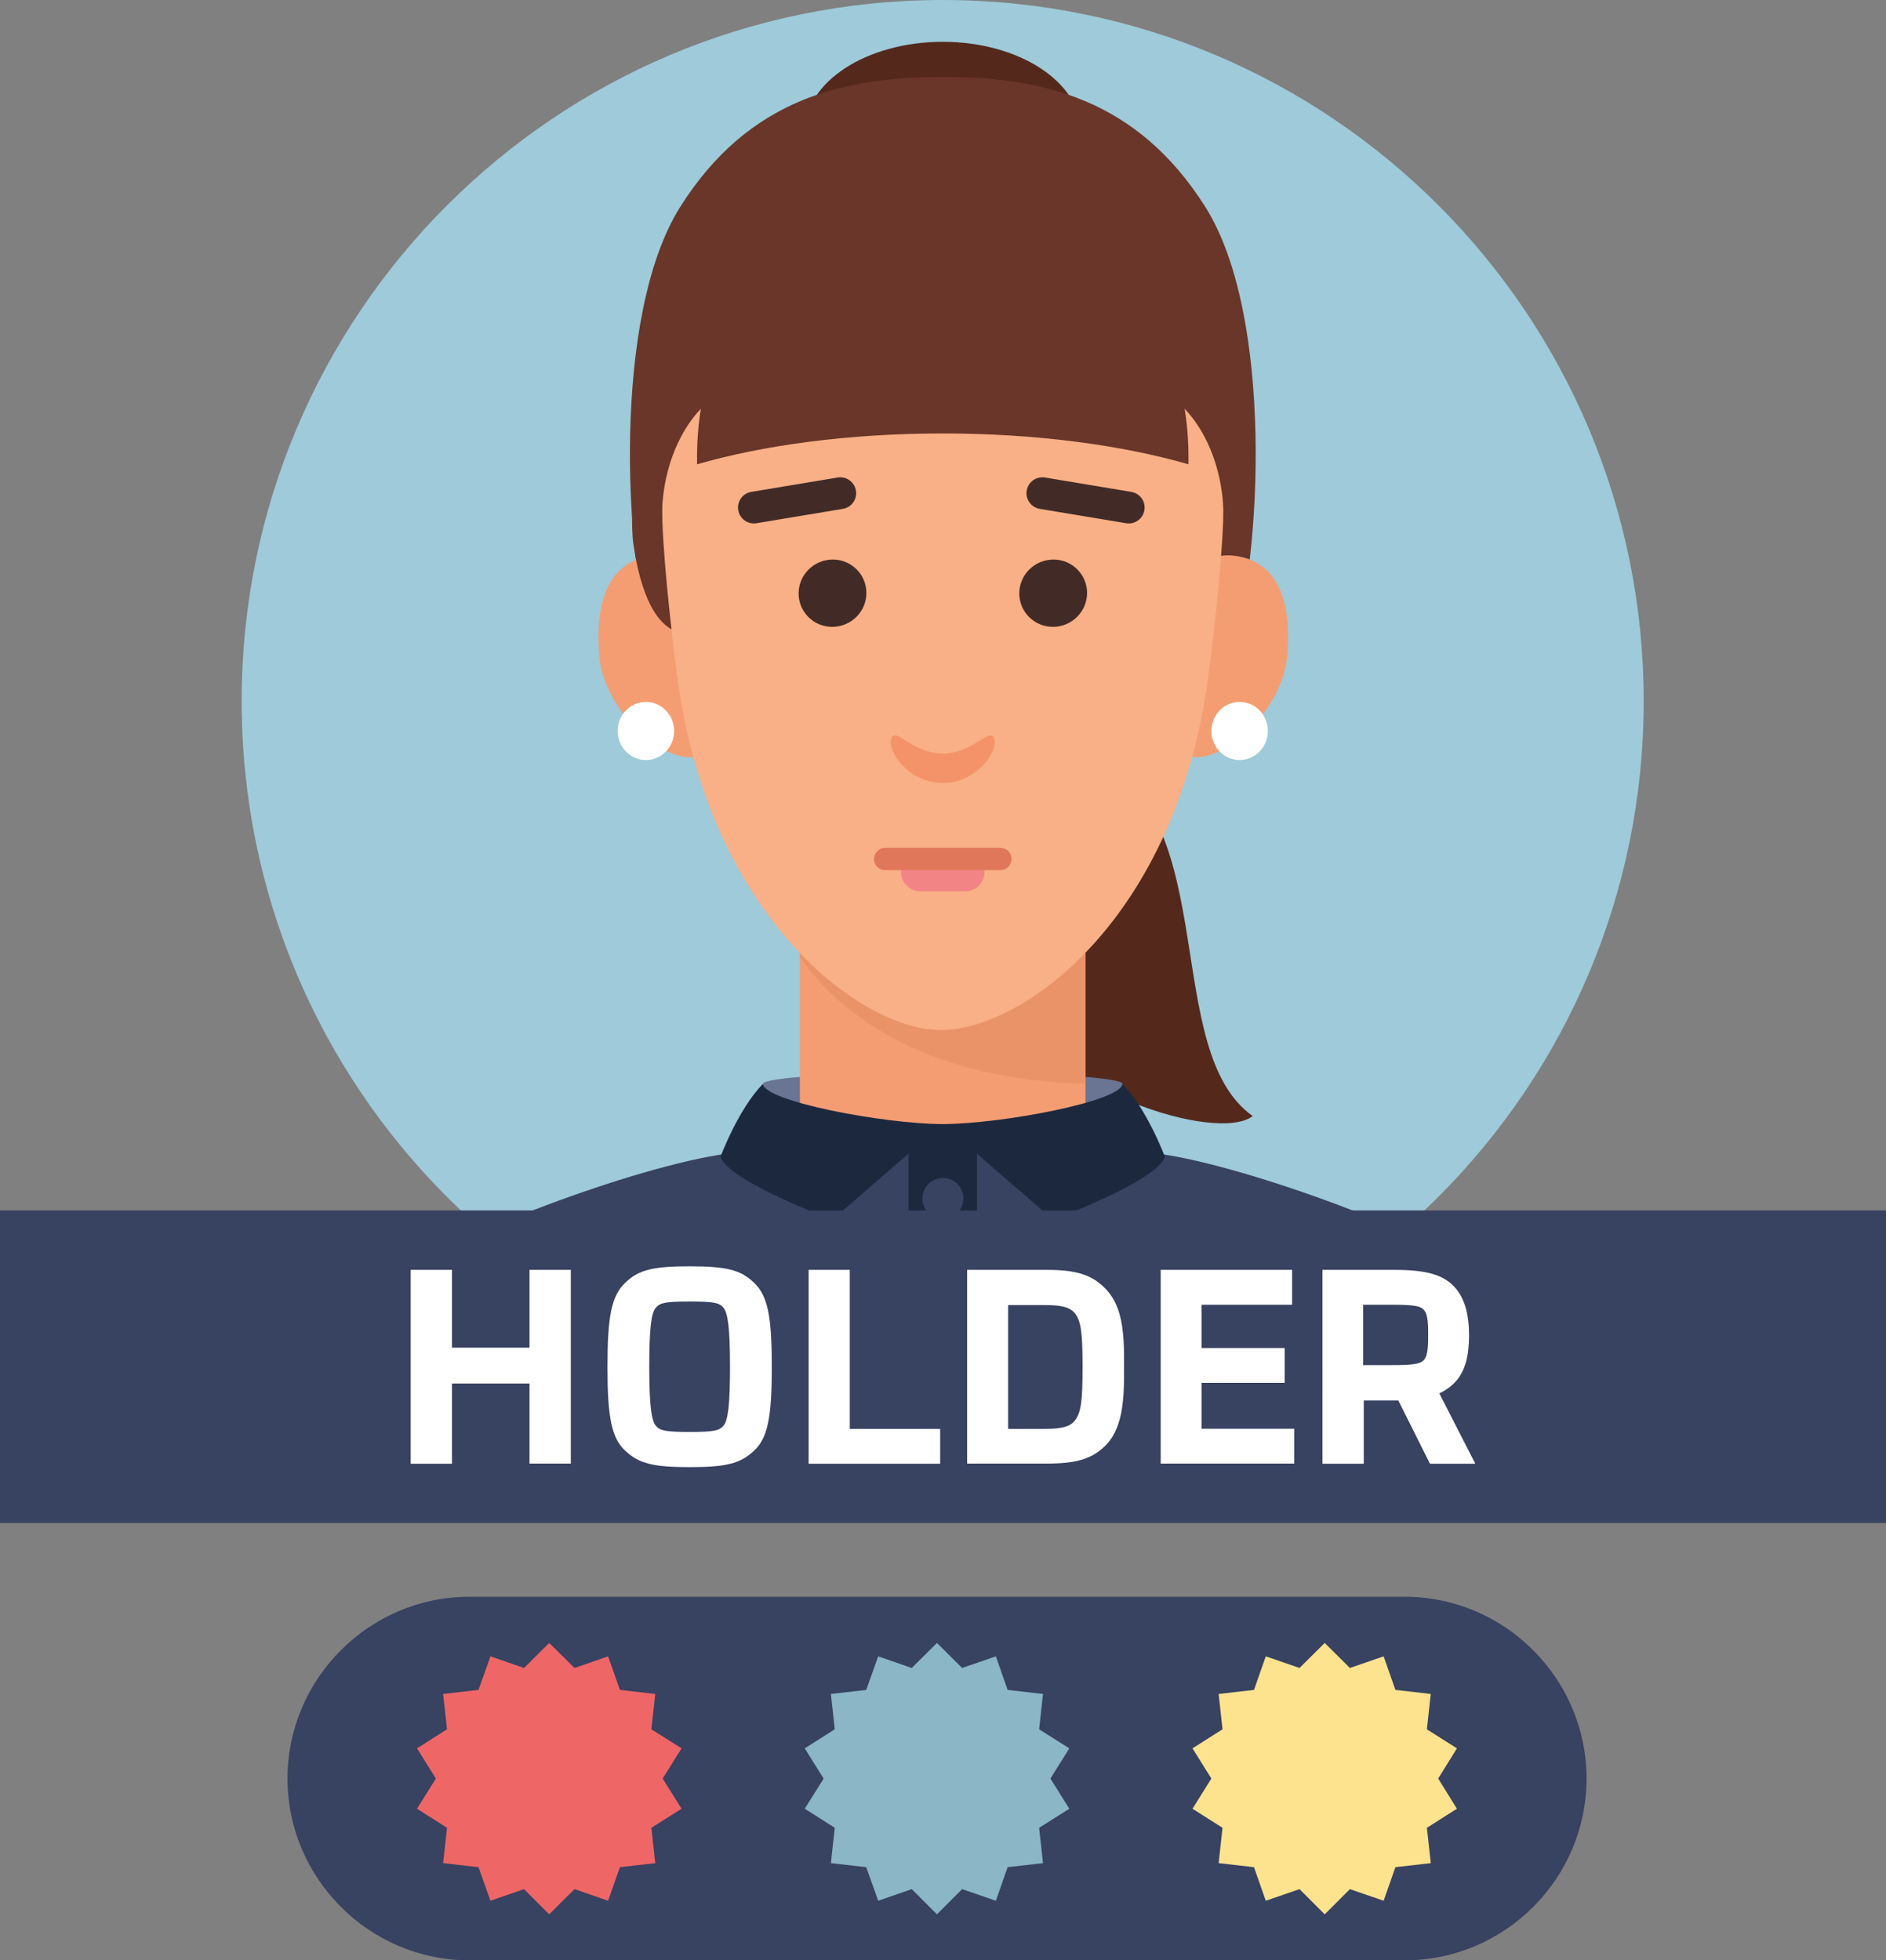 <?xml version="1.0" encoding="utf-8"?>
<!-- Generator: Adobe Illustrator 22.0.1, SVG Export Plug-In . SVG Version: 6.00 Build 0)  -->
<svg version="1.1" id="Layer_1" xmlns="http://www.w3.org/2000/svg" xmlns:xlink="http://www.w3.org/1999/xlink" x="0px" y="0px"
	 viewBox="0 0 1168.3 1214.3" style="enable-background:new 0 0 1168.3 1214.3;" xml:space="preserve">
<rect x="0" y="0" width="1168.3" height="1214.3" fill="#808080" stroke="none"/>
<style type="text/css">
	.st0{clip-path:url(#SVGID_2_);}
	.st1{fill:#9ECAD9;}
	.st2{fill:#54291C;}
	.st3{fill:#693629;}
	.st4{fill:#F49D73;}
	.st5{fill:#6A7493;}
	.st6{fill:#EA9369;}
	.st7{fill:#384261;}
	.st8{fill:#1C283E;}
	.st9{fill:#F9B086;}
	.st10{fill:none;stroke:#422B27;stroke-width:19.688;stroke-linecap:round;stroke-miterlimit:10;}
	.st11{fill:none;stroke:#F38486;stroke-width:24.098;stroke-linecap:round;stroke-miterlimit:10;}
	.st12{fill:none;stroke:#E1775A;stroke-width:13.781;stroke-linecap:round;stroke-miterlimit:10;}
	.st13{fill:#422B27;}
	.st14{fill:#F49369;}
	.st15{fill:#FFFFFF;}
	.st16{fill:#EF6667;}
	.st17{fill:#8AB6C5;}
	.st18{fill:#FEE38F;}
</style>
<g>
	<defs>
		<path id="SVGID_1_" d="M1018.2,434.3c0,239.8-194.4,434.3-434.3,434.3S149.7,674.1,149.7,434.3S344.1,0,584,0
			S1018.2,194.4,1018.2,434.3"/>
	</defs>
	<clipPath id="SVGID_2_">
		<use xlink:href="#SVGID_1_"  style="overflow:visible;"/>
	</clipPath>
	<g class="st0">
		<path class="st1" d="M1095.8,950.8H102.7c-23.3,0-42.3-19.1-42.3-42.3V13.9c0-23.3,19.1-42.3,42.3-42.3h993.1
			c23.3,0,42.3,19.1,42.3,42.3v894.6C1138.1,931.8,1119.1,950.8,1095.8,950.8z"/>
		<ellipse class="st2" cx="584" cy="81.6" rx="85.5" ry="55.7"/>
		<path class="st3" d="M763.9,399.2c17.3-53.8,25.3-203.7-17.3-271.1S644.9,47.7,584,47.7s-120.1,13-162.6,80.4
			s-34.5,217.3-17.3,271.1"/>
		<path class="st4" d="M450,399.2c2.8,32.3,1.3,67.9-20.5,69.8c-21.8,1.9-55.6-30.5-58.3-62.9c-3.6-43.5,12.5-60.1,34.3-62
			C427.2,342.2,447.2,366.8,450,399.2z"/>
		<path class="st3" d="M422.1,392.1c-15.4-3-25.5-23.8-30-56.9c-2.7-31.6,2.7-104.7,59.1-120.8S422.1,392.1,422.1,392.1z"/>
		<path class="st2" d="M679,469.8c78.1,38,40.1,181.4,97,221.5c-21.1,16.9-126.6-14.8-154-73.8S679,469.8,679,469.8z"/>
		<path class="st4" d="M718.6,399.2c-2.8,32.3-1.3,67.9,20.5,69.8c21.8,1.9,55.6-30.5,58.3-62.9c3.6-43.5-12.5-60.1-34.3-62
			C741.3,342.2,721.4,366.8,718.6,399.2z"/>
		<path class="st5" d="M695.4,671.4c0,21.1-49.9,38.6-111.4,38.6s-111-15.4-111.4-38.6c-0.1-3.9,49.9-7.1,111.4-7.1
			S695.4,667.5,695.4,671.4z"/>
		<rect x="495.5" y="550" class="st4" width="176.9" height="186.5"/>
		<path class="st6" d="M495.5,550v42.8c29.6,42.3,86.4,76.3,176.9,78.5V550H495.5z"/>
		<path class="st7" d="M426,735.2"/>
		<path class="st7" d="M903.6,781.3c-24.5-19.3-146.8-65-196.4-67.7H460.8c-49.7,2.6-172,48.4-196.4,67.7
			c-24.5,19.3-35,38.6-35,74.2l0,247.4c46.5,34.9,287.1,55.2,354.7,55.9c67.6-0.6,308.1-21,354.7-55.9l0-247.4
			C938.7,819.8,928.1,800.6,903.6,781.3z"/>
		<polygon class="st8" points="605.2,871.4 562.8,871.4 562.8,698.4 584,696.3 605.2,698.4 		"/>
		<g>
			<circle class="st7" cx="584.1" cy="742.4" r="12.7"/>
		</g>
		<g>
			<circle class="st7" cx="584.1" cy="816" r="12.7"/>
		</g>
		<path class="st9" d="M584,638L584,638c49.3-0.5,144.7-68,164.5-219.3c4-30.6,9.6-80.2,9.4-108.3C757.5,223.8,680.1,151,584,151
			H584c-96.1,0-173.4,72.8-173.9,159.5c-0.2,28.1,5.4,77.7,9.4,108.3C439.3,570,535.9,639.5,584,638L584,638z"/>
		<g>
			<line class="st10" x1="699.2" y1="314.4" x2="645.7" y2="305.5"/>
			<line class="st10" x1="467" y1="314.4" x2="520.5" y2="305.5"/>
		</g>
		<line class="st11" x1="570.2" y1="540.1" x2="597.8" y2="540.1"/>
		<line class="st12" x1="548.3" y1="532.1" x2="619.7" y2="532.1"/>
		<g>
			<path class="st13" d="M673.4,367.3c0,11.5-9.4,20.9-21,21c-11.6,0.1-21-9.2-21-20.7s9.4-20.9,21-21
				C664,346.5,673.4,355.8,673.4,367.3z"/>
			<path class="st13" d="M536.7,367.3c0,11.5-9.4,20.9-21,21c-11.6,0.1-21-9.2-21-20.7s9.4-20.9,21-21
				C527.3,346.5,536.7,355.8,536.7,367.3z"/>
		</g>
		<path class="st14" d="M584,485c21.1,0,34.5-19.7,31.9-27.4c-2.6-7.8-12.2,8.7-31.9,9.3c-19.8-0.6-29.3-17.1-31.9-9.3
			C549.5,465.3,562.8,485,584,485L584,485z"/>
		<path class="st3" d="M584,140.5c-74.9,0-153.9,36.8-152.2,147.1c41.3-11.9,94.3-19.1,152.2-19.1s110.9,7.2,152.2,19.1
			C737.9,177.2,658.9,140.5,584,140.5z"/>
		<g>
			<path class="st3" d="M410.1,322.4c-0.8-38,17.8-72.5,42.2-81.5l3.3-58.7l-52.2,50.6l-3.3,84L410.1,322.4z"/>
			<path class="st3" d="M757.9,322.4c0.8-38-17.8-72.5-42.2-81.5l-3.3-58.7l52.2,50.6l3.3,84L757.9,322.4z"/>
		</g>
		<g>
			<ellipse class="st15" cx="767.9" cy="452.8" rx="17.5" ry="18"/>
			<ellipse class="st15" cx="400.1" cy="452.8" rx="17.5" ry="18"/>
		</g>
		<path class="st8" d="M472.6,671.4c-15.3,15.6-26.3,45.2-26.3,45.2c5.1,15.2,69.3,38.9,69.3,38.9l68.3-59.2
			C547.5,696.2,473.3,682.2,472.6,671.4z"/>
		<path class="st8" d="M695.3,671.4c15.3,15.6,26.3,45.2,26.3,45.2c-5.1,15.2-69.3,38.9-69.3,38.9L584,696.3
			C620.4,696.2,694.6,682.2,695.3,671.4z"/>
	</g>
</g>
<rect y="749.8" class="st7" width="1168.3" height="193.6"/>
<g>
	<path class="st15" d="M353.6,906.6H328V857H280v49.7h-25.6V786.6H280v48.2H328v-48.2h25.6V906.6z"/>
	<path class="st15" d="M466.8,794.3c8.8,8.1,11.3,20.9,11.3,52.4c0,31.3-2.5,44.3-11.3,52.2c-8.3,7.7-17.1,9.9-39.6,9.9
		s-31.3-2.2-39.6-9.9c-8.8-7.9-11.3-20.9-11.3-52.2c0-31.5,2.5-44.3,11.3-52.4c8.1-7.7,16.9-9.9,39.6-9.9S458.7,786.6,466.8,794.3z
		 M406.3,810c-2.9,3.2-4.1,13-4.1,36.7c0,23.6,1.3,33.3,4.1,36.5c2.5,2.9,5.4,3.8,20.9,3.8c15.5,0,18.4-0.9,20.9-3.8
		c2.9-3.2,4.1-13,4.1-36.5c0-23.8-1.3-33.5-4.1-36.7c-2.5-2.9-5.4-3.8-20.9-3.8C411.7,806.2,408.9,807.1,406.3,810z"/>
	<path class="st15" d="M526.4,786.6v98.5h56v21.6h-81.5V786.6H526.4z"/>
	<path class="st15" d="M599.1,906.6V786.6h49.3c18.5,0,28.4,3.1,36.9,12.2c6.3,6.8,9.2,15.7,10.3,26.8c0.7,5.9,0.7,12.2,0.7,21.2
		c0,8.8,0,15.1-0.7,21.1c-1.1,11-4,20.2-10.1,26.8c-8.6,9-18.5,11.9-37.1,11.9H599.1z M624.5,885.1H647c10.6,0,15.7-1.3,18.7-5
		c4-4.9,4.9-12.2,4.9-33.3c0-21.2-0.9-28.6-4.9-33.5c-3.1-3.6-8.1-4.9-18.7-4.9h-22.5V885.1z"/>
	<path class="st15" d="M800.3,808.2h-56V835h51.5v21.6h-51.5v28.4h57.4v21.6H719V786.6h81.4V808.2z"/>
	<path class="st15" d="M819.3,786.6h44.3c20.3,0,30.6,3.1,37.6,10.8c5.9,6.7,8.8,16,8.8,29.7c0,12.8-2.3,21.4-7.6,27.9
		c-2.9,3.4-6.5,6.1-10.8,8.1l22.3,43.6h-28.1l-19.6-39.2h-21.4v39.2h-25.6V786.6z M844.4,845.6h15.3c9.2,0,18.2,0,21.2-2.2
		c3.2-2.2,3.8-6.7,3.8-16.4c0-9.7-0.5-14.2-3.8-16.6c-2.9-2.2-12.2-2.2-21.2-2.2h-15.3V845.6z"/>
</g>
<g>
	<path class="st7" d="M870.2,1214.3H290.7c-61.9,0-112.6-50.7-112.6-112.6v0c0-61.9,50.7-112.6,112.6-112.6h579.5
		c61.9,0,112.6,50.7,112.6,112.6v0C982.8,1163.7,932.1,1214.3,870.2,1214.3z"/>
	<polygon class="st16" points="340.2,1017.7 355.9,1033.2 376.7,1026 384,1046.8 405.9,1049.3 403.5,1071.2 422.2,1083 
		410.5,1101.7 422.2,1120.4 403.5,1132.2 405.9,1154.1 384,1156.6 376.7,1177.4 355.9,1170.2 340.2,1185.8 324.6,1170.2 
		303.8,1177.4 296.4,1156.6 274.5,1154.1 276.9,1132.2 258.3,1120.4 270,1101.7 258.3,1083 276.9,1071.2 274.5,1049.3 296.4,1046.8 
		303.8,1026 324.6,1033.2 	"/>
	<polygon class="st17" points="580.4,1017.7 596,1033.2 616.9,1026 624.2,1046.8 646.1,1049.3 643.7,1071.2 662.4,1083 
		650.7,1101.7 662.4,1120.4 643.7,1132.2 646.1,1154.1 624.2,1156.6 616.9,1177.4 596,1170.2 580.4,1185.8 564.8,1170.2 544,1177.4 
		536.6,1156.6 514.7,1154.1 517.1,1132.2 498.5,1120.4 510.2,1101.7 498.5,1083 517.1,1071.2 514.7,1049.3 536.6,1046.8 544,1026 
		564.8,1033.2 	"/>
	<polygon class="st18" points="820.6,1017.7 836.2,1033.2 857.1,1026 864.4,1046.8 886.3,1049.3 883.9,1071.2 902.5,1083 
		890.9,1101.7 902.5,1120.4 883.9,1132.2 886.3,1154.1 864.4,1156.6 857.1,1177.4 836.2,1170.2 820.6,1185.8 805,1170.2 
		784.1,1177.4 776.8,1156.6 754.9,1154.1 757.3,1132.2 738.7,1120.4 750.4,1101.7 738.7,1083 757.3,1071.2 754.9,1049.3 
		776.8,1046.8 784.1,1026 805,1033.2 	"/>
</g>
</svg>
